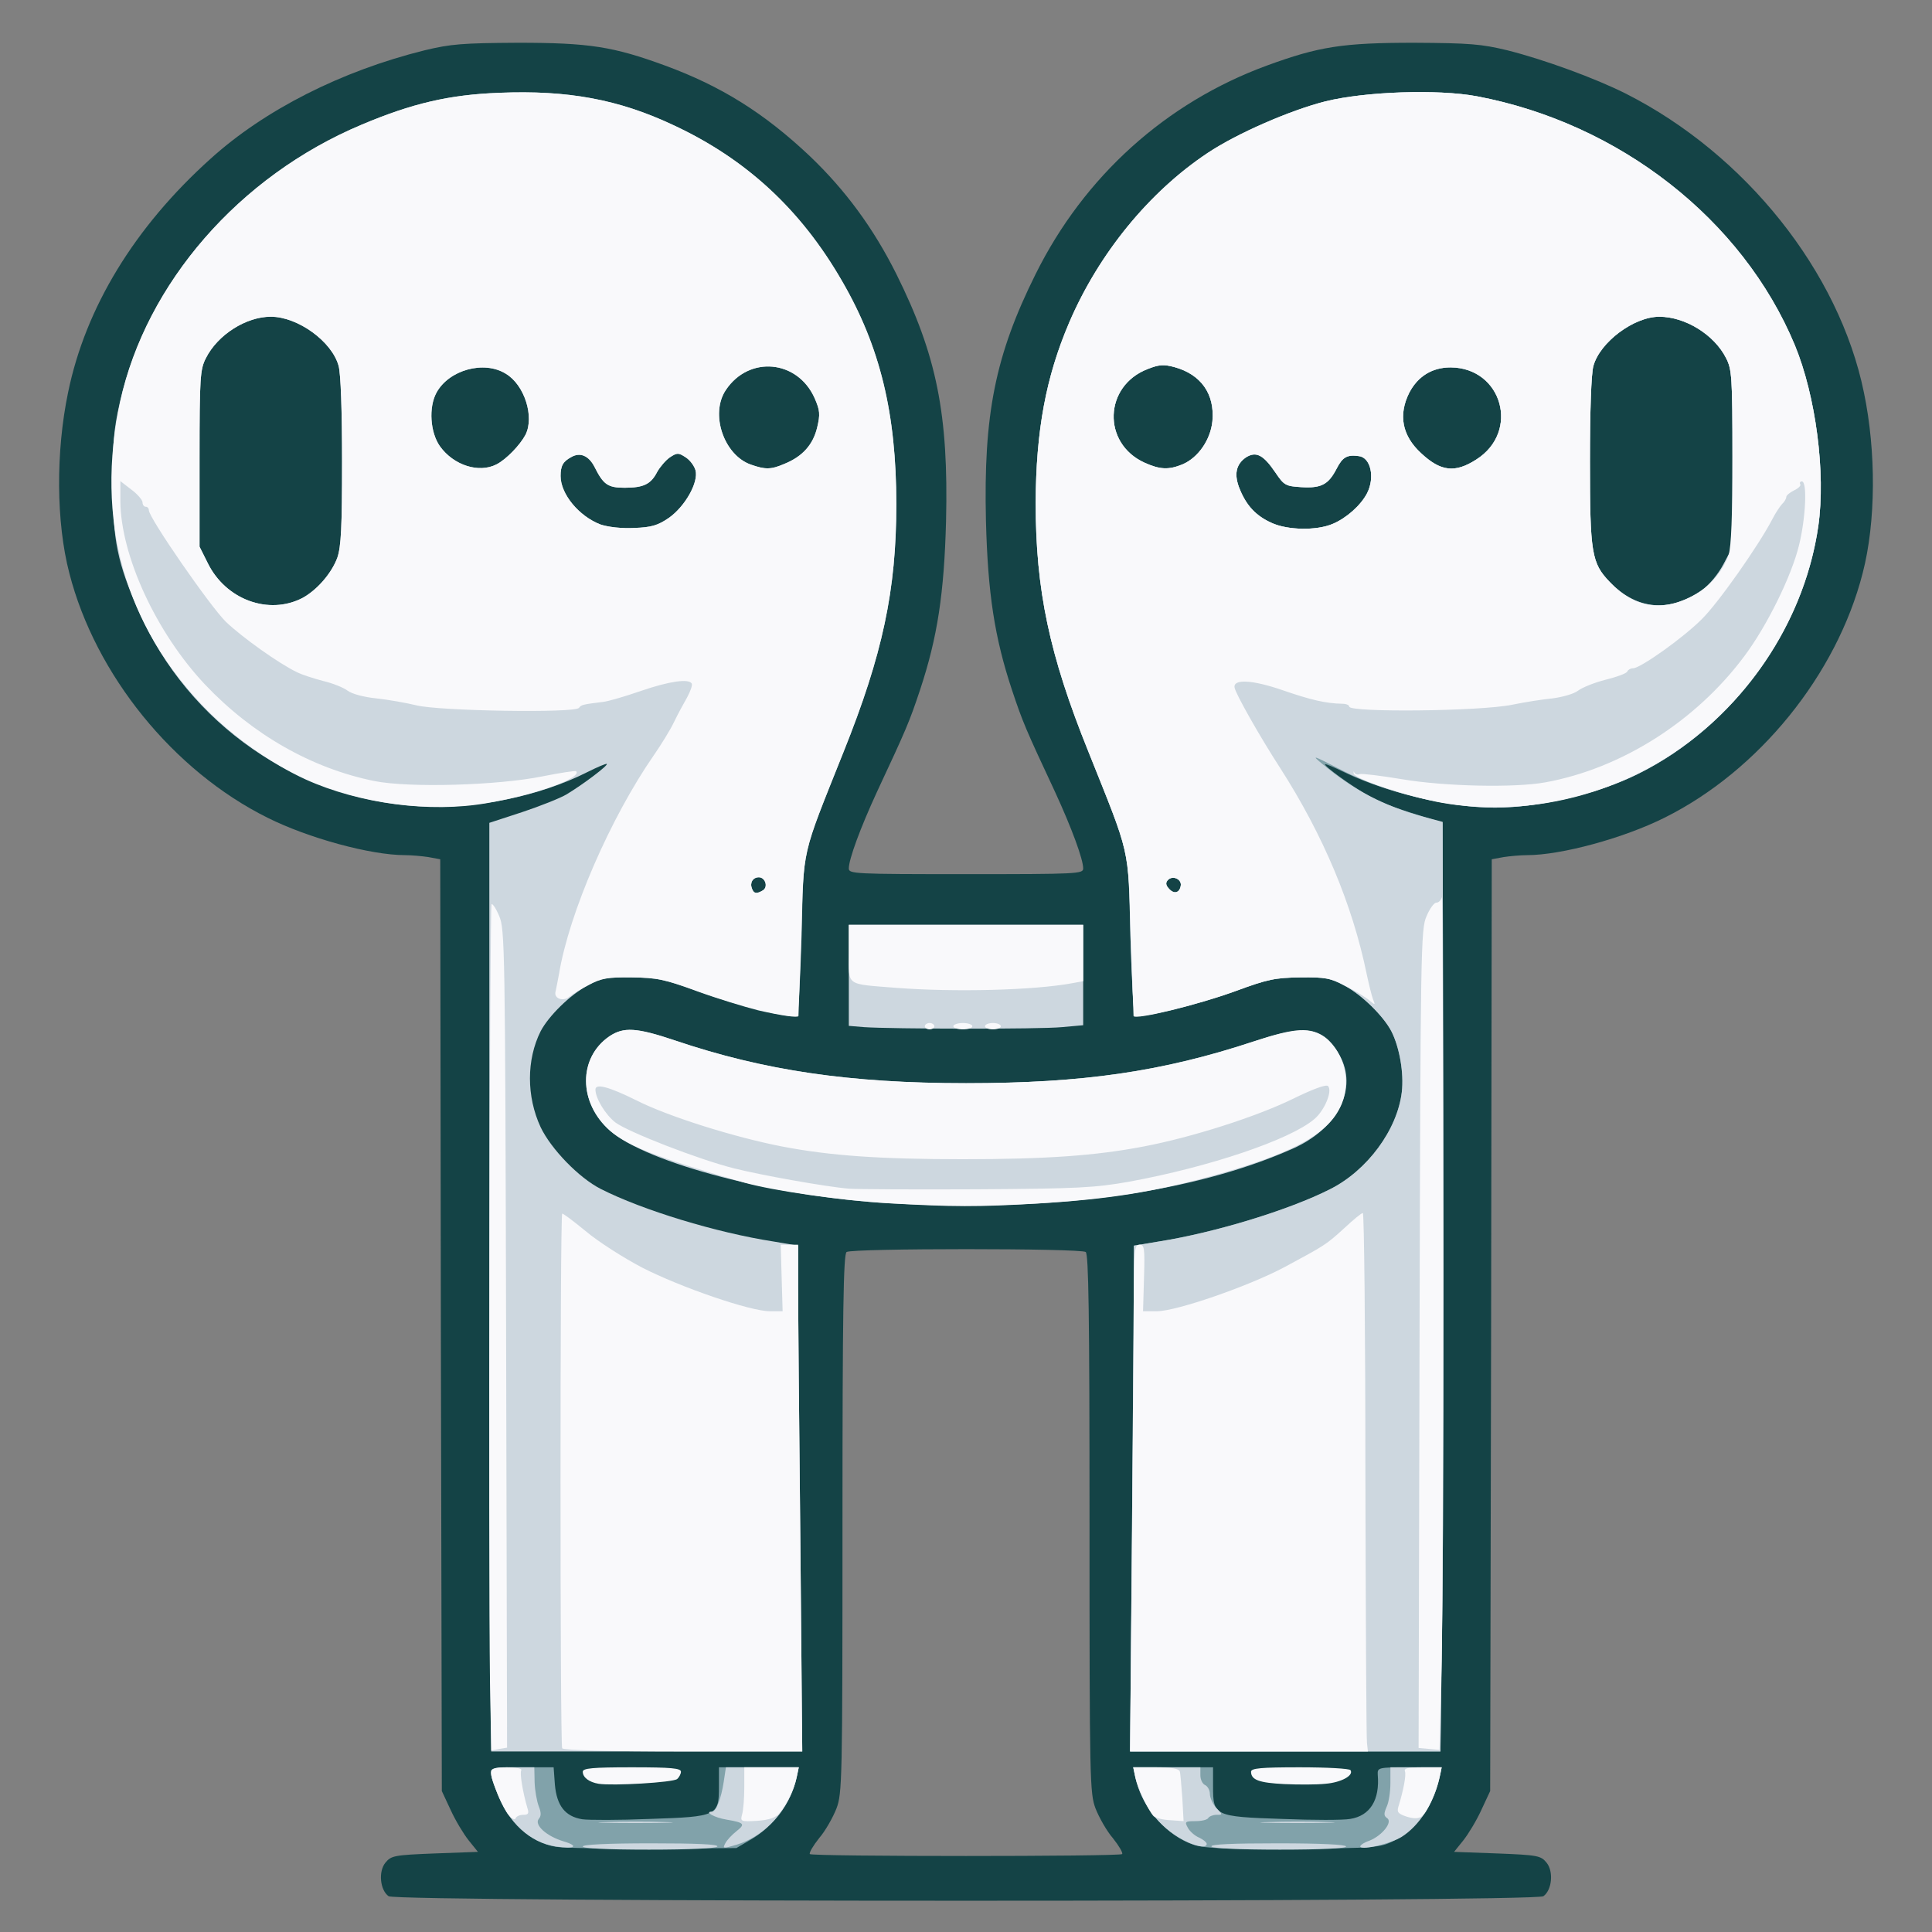 <?xml version="1.0" encoding="utf-8"?>
<!DOCTYPE svg PUBLIC "-//W3C//DTD SVG 1.1//EN" "http://www.w3.org/Graphics/SVG/1.1/DTD/svg11.dtd">
<svg version="1.1" xmlns="http://www.w3.org/2000/svg" width="610px" height="610px" viewBox="0 0 610 610" preserveAspectRatio="xMidYMid meet">
 <rect x="0" y="0" width="610" height="610" fill="#808080" stroke="none"/>
 <g fill="#144346">
  <path d="M122.7 598.7 c-2.7 -1.9 -3.3 -7.8 -1 -10.6 1.8 -2.2 2.8 -2.4 15.5 -2.9 l13.7 -0.5 -2.9 -3.6 c-1.6 -2 -4.2 -6.3 -5.7 -9.6 l-2.8 -6 -0.3 -147.1 -0.2 -147.1 -3.8 -0.7 c-2 -0.3 -5.3 -0.6 -7.3 -0.6 -10.9 0 -30.6 -5.4 -43.4 -11.8 -29.8 -14.8 -54.4 -45.2 -62.6 -77.2 -4.2 -16.1 -4.3 -38.4 -0.4 -57.1 5.5 -26.8 21 -52.2 44.9 -73.7 17.1 -15.5 41.4 -27.8 67.6 -34.3 8.3 -2 11.9 -2.3 29.5 -2.4 22.6 0 30.1 1.2 46.5 7.2 17.7 6.5 31.3 15 45.7 28.6 11.3 10.8 20.1 22.8 27.3 37.2 12.8 25.7 16.5 44.4 15.7 78 -0.6 22.9 -2.7 36.7 -8.2 53.3 -3.4 10.2 -4.3 12.3 -13.6 32.2 -5.3 11.5 -8.9 21.3 -8.9 24.2 0 1.7 1.7 1.8 37 1.8 35.3 0 37 -0.1 37 -1.8 0 -2.9 -3.6 -12.7 -8.9 -24.2 -9.3 -19.9 -10.2 -22 -13.6 -32.2 -5.5 -16.6 -7.6 -30.4 -8.2 -53.3 -0.8 -33.6 2.9 -52.3 15.7 -78 15.3 -30.8 41.1 -54.1 73 -65.8 16.4 -6 23.9 -7.2 46.5 -7.2 17.6 0.1 21.2 0.4 29.5 2.4 11.5 2.9 27.7 8.8 37.4 13.7 37.7 19.1 67.3 56.2 75.1 94.3 3.9 18.7 3.8 41 -0.4 57.1 -8.2 32 -32.8 62.4 -62.6 77.2 -12.8 6.4 -32.5 11.8 -43.4 11.8 -2 0 -5.3 0.3 -7.3 0.6 l-3.8 0.7 -0.2 147.1 -0.3 147.1 -2.8 6 c-1.5 3.3 -4.1 7.6 -5.7 9.6 l-2.9 3.6 13.7 0.5 c12.7 0.5 13.7 0.7 15.5 2.9 2.3 2.8 1.7 8.7 -1 10.6 -2.5 1.9 -362.1 1.9 -364.6 0z m231.6 -13.3 c0.3 -0.4 -1 -2.6 -2.9 -5 -2 -2.3 -4.4 -6.6 -5.5 -9.4 -1.8 -4.8 -1.9 -8.5 -1.9 -89.9 0 -66.7 -0.3 -85.1 -1.2 -85.8 -1.6 -1.2 -73.7 -1.2 -75.5 0 -1 0.6 -1.3 18.9 -1.3 85.7 0 81.5 -0.1 85.2 -1.9 90 -1.1 2.8 -3.5 7.1 -5.5 9.4 -1.9 2.4 -3.2 4.6 -2.9 5 0.8 0.8 97.8 0.8 98.6 0z"/>
 </g>
 <g fill="#81a2aa">
  <path d="M175.5 583.1 c-8.2 -1.4 -15 -7.7 -18.6 -17.2 -3.1 -8 -3.2 -7.9 8 -7.9 l9.9 0 0.4 5.5 c0.6 6.6 3.2 10 8.6 10.9 2 0.3 11.7 0.3 21.4 -0.1 21.4 -0.7 21.8 -1 21.8 -10.3 l0 -6 12.6 0 12.6 0 -0.7 3.3 c-1.7 7.8 -7.2 15.3 -14.4 19.5 l-4.6 2.7 -26.5 0.2 c-14.6 0 -28.3 -0.2 -30.5 -0.6z"/>
  <path d="M377 582.5 c-8.5 -2.7 -16.4 -11.8 -18.5 -21.2 l-0.7 -3.3 12.6 0 12.6 0 0 6 c0 9.3 0.4 9.6 21.8 10.3 9.7 0.4 19.4 0.4 21.5 0 6.3 -1 9.4 -6 8.7 -14 -0.1 -2.2 0.1 -2.3 9.9 -2.3 5.6 0 10.1 0.4 10.1 0.8 0 0.5 -0.7 3.1 -1.5 5.9 -2.1 6.9 -7.4 13.6 -13.2 16.4 -4.6 2.3 -5.7 2.4 -31.8 2.6 -21.2 0.2 -28 -0.1 -31.5 -1.2z"/>
  <path d="M357.4 483.3 c0.3 -38.4 0.6 -74.4 0.6 -79.9 l0 -10.1 7.8 -1.3 c17.8 -2.8 41.3 -10 54.1 -16.5 11.8 -5.9 21.3 -18.8 22.7 -30.7 0.7 -5.9 -0.7 -14.1 -3.3 -19.2 -2.5 -4.8 -9.4 -11.6 -14.8 -14.4 -4.4 -2.4 -6.1 -2.7 -14 -2.6 -8 0.1 -10.3 0.6 -20.4 4.3 -11.8 4.3 -30.6 8.9 -31.8 7.7 -0.4 -0.4 -1 -11.8 -1.4 -25.4 -0.7 -28.2 0.1 -24.5 -13.3 -58 -12.3 -30.5 -16.6 -50.9 -16.6 -78.5 0.1 -22.7 3.2 -39.6 10.6 -56.9 9.3 -21.7 25.2 -41.2 43.7 -53.5 9.3 -6.2 26.1 -13.5 37.2 -16.3 12.5 -3.1 35.5 -3.9 47.8 -1.6 45 8.5 83.9 38.9 100.4 78.6 6.6 16 9.8 40.3 7.4 57.1 -4.7 32.7 -26.8 63.2 -56.6 78.1 -12.7 6.4 -31.3 10.8 -45.5 10.8 -14.2 0 -34.1 -4.7 -47.4 -11.1 -3.3 -1.6 -6.1 -2.8 -6.2 -2.6 -0.5 0.5 8.5 7 13.6 9.9 3.9 2.3 9.3 4.2 20.5 7.6 l3 0.9 0.2 100.9 c0.2 55.5 0 121.5 -0.3 146.7 l-0.6 45.7 -49 0 -49 0 0.6 -69.7z m15.4 -203.6 c0.4 -2.1 -2.5 -3.4 -4 -1.9 -0.8 0.8 -0.8 1.6 0.2 2.7 1.6 1.9 3.4 1.5 3.8 -0.8z m164.6 -93.4 c2.4 -1.7 5.1 -5 6.8 -8.2 l2.8 -5.3 0 -28 c0 -25.7 -0.2 -28.2 -2 -31.7 -3.7 -7.4 -12.9 -13.1 -21.1 -13.1 -8 0 -18.7 8 -20.8 15.5 -0.7 2.4 -1.1 14.3 -1.1 30.1 0 29.1 0.5 32.2 6.3 38.2 8.4 8.8 18.9 9.7 29.1 2.5z m-116.6 -20.9 c4.3 -1.8 8.8 -5.8 10.8 -9.6 2.6 -5 1.2 -11.4 -2.6 -11.8 -3.7 -0.5 -5.1 0.3 -7 4 -2.6 5 -4.8 6.2 -11.2 5.8 -4.9 -0.3 -5.4 -0.6 -8.1 -4.6 -3.8 -5.6 -6.1 -6.8 -9.3 -4.8 -3.2 2.2 -3.9 5.5 -1.9 10.2 2.1 5.1 5.1 8.3 10 10.5 5 2.3 14.2 2.5 19.3 0.3z m-47.4 -18.8 c4.9 -2.1 8.8 -7.7 9.4 -13.6 0.8 -8.6 -3.6 -14.8 -12 -17.1 -3.3 -0.9 -4.9 -0.8 -8.4 0.6 -13.9 5.3 -14.5 23.5 -1 29.6 4.9 2.2 7.6 2.3 12 0.5z m92.7 -1.5 c13.9 -8.8 8.2 -29 -8.1 -29.1 -5.8 0 -10.3 2.8 -13 7.9 -3.6 7.1 -2.3 13.7 3.7 19.2 6.2 5.8 10.7 6.3 17.4 2z"/>
 </g>
 <g fill="#cdd7df">
  <path d="M175.5 583 c-8.1 -1.2 -15 -7.5 -18.6 -17.1 -3 -7.7 -2.9 -7.9 4.9 -7.9 l6.9 0 0.1 4.8 c0.1 2.6 0.7 5.9 1.3 7.5 0.8 2 0.8 3.1 0 4 -1.5 1.9 2.5 5.5 7.9 7.1 5 1.5 3.4 2.5 -2.5 1.6z"/>
  <path d="M184 583 c0 -0.6 7.9 -1 21.6 -1 14.1 0 21.3 0.3 20.9 1 -0.4 0.6 -8.7 1 -21.6 1 -13.3 0 -20.9 -0.4 -20.9 -1z"/>
  <path d="M229 582 c0.5 -1 2.1 -2.7 3.5 -3.8 2.9 -2.3 2.6 -2.7 -3.2 -3.7 -3.7 -0.6 -7.1 -2.5 -4.5 -2.5 1.3 0 2.9 -4.1 3.7 -9.4 l0.7 -4.6 11.5 0 11.5 0 -0.7 3.3 c-2.2 9.9 -9.7 18.3 -18.8 21.1 -4.4 1.3 -4.6 1.3 -3.7 -0.4z"/>
  <path d="M382.5 583 c-0.4 -0.7 6.8 -1 20.9 -1 13.7 0 21.6 0.4 21.6 1 0 0.6 -7.6 1 -20.9 1 -12.9 0 -21.2 -0.4 -21.6 -1z"/>
  <path d="M429.5 583.1 c-0.2 -0.4 1 -1.3 2.8 -1.9 4.1 -1.6 7.6 -6 5.6 -7.2 -1 -0.7 -1 -1.4 -0.1 -3.5 0.7 -1.4 1.2 -4.8 1.2 -7.5 l0 -5 8.1 0 8.1 0 -0.7 3.3 c-1.7 7.9 -6.4 15.2 -12 18.7 -3.5 2.1 -12.2 4.2 -13 3.1z"/>
  <path d="M373.5 580.9 c-7.6 -4 -13.1 -11.3 -15 -19.6 l-0.7 -3.3 10.6 0 10.6 0 0 2.5 c0 1.4 0.7 2.8 1.5 3.1 0.8 0.4 1.5 1.6 1.5 2.8 0 1.2 0.9 3.2 2 4.4 2.1 2.2 2.1 2.2 0.1 2.2 -1.1 0 -2.3 0.5 -2.6 1 -0.3 0.6 -2.2 1 -4.1 1 -3.2 0 -3.4 0.2 -2.4 2 0.6 1.2 2.2 2.6 3.6 3.2 1.3 0.6 2.4 1.5 2.4 2 0 1.4 -3.4 0.9 -7.5 -1.3z"/>
  <path d="M191.3 575.3 c5.4 -0.2 13.9 -0.2 19 0 5.1 0.1 0.7 0.3 -9.8 0.3 -10.4 0 -14.6 -0.2 -9.2 -0.3z"/>
  <path d="M400.3 575.3 c5.4 -0.2 13.9 -0.2 19 0 5.1 0.1 0.7 0.3 -9.8 0.3 -10.4 0 -14.6 -0.2 -9.2 -0.3z"/>
  <path d="M154.8 530.3 c-0.2 -12.6 -0.3 -78.5 -0.3 -146.7 l0 -123.8 10.4 -3.4 c5.7 -1.9 12 -4.4 14 -5.6 5.3 -3.2 13.1 -9.1 12.7 -9.6 -0.2 -0.2 -3 1 -6.2 2.6 -15 7.6 -35.2 11.7 -52.4 10.8 -38.8 -1.9 -73.4 -25.9 -89.2 -61.6 -6.7 -15.2 -8.2 -22.4 -8.2 -40 -0.1 -12.7 0.3 -17.4 2.2 -25.8 8.5 -38 37.6 -71.5 76.3 -87.8 16.1 -6.8 27.8 -9.5 43.5 -10.1 21.7 -0.9 37.8 2.1 55 10.2 23 10.7 40.3 26.7 53.3 49.3 12 20.7 17.1 41.8 17.1 70.4 0 27.1 -4.3 47.4 -16.7 78.3 -13.5 33.7 -12.5 29.5 -13.2 57.7 -0.4 13.6 -1 25 -1.4 25.4 -1.2 1.3 -17.9 -2.8 -30.7 -7.4 -11.1 -4 -13.5 -4.5 -21.5 -4.6 -7.9 -0.1 -9.6 0.2 -14 2.6 -5.4 2.8 -12.3 9.6 -14.8 14.4 -4.5 9 -4.5 20.6 0 30.3 3.3 6.9 12.1 16 19 19.5 13.2 6.7 36.5 13.8 54.6 16.6 l7.7 1.3 0 13.1 c0 7.2 0.3 43.1 0.7 79.9 l0.6 66.7 -49.1 0 -49.1 0 -0.3 -22.7z m86.1 -249.2 c1.7 -1.1 0.7 -4.1 -1.3 -4.1 -1.9 0 -2.9 1.7 -2.2 3.5 0.6 1.7 1.5 1.8 3.5 0.6z m-145.4 -92.3 c4.6 -2.5 9.2 -7.8 11 -12.7 1.2 -3.5 1.5 -9.5 1.5 -30.5 0 -15.7 -0.4 -27.7 -1.1 -30.1 -2.1 -7.7 -12.9 -15.5 -21.4 -15.5 -7.8 0 -16.8 5.7 -20.5 13.1 -1.8 3.5 -2 6 -2 31.7 l0 27.8 2.6 5.2 c5.7 11.6 19.3 16.5 29.9 11z m115.7 -25.3 c5.1 -3.6 9.4 -11.2 8.4 -15 -0.4 -1.4 -1.7 -3.2 -3.1 -4.1 -2.3 -1.5 -2.7 -1.5 -5 0 -1.3 0.9 -3.1 3 -4 4.6 -2 3.9 -4.3 5 -10.3 5 -5.3 0 -6.7 -1 -9.5 -6.6 -1.8 -3.5 -4.5 -4.7 -7.3 -3.1 -2.6 1.4 -3.4 2.7 -3.4 6 0 5.7 5.8 12.7 12.6 15.3 2.4 0.8 6.6 1.3 10.6 1.1 5.5 -0.2 7.5 -0.8 11 -3.2z m-54.4 -16.9 c3.1 -1.6 7.4 -6.1 9.1 -9.3 2.9 -5.7 -0.3 -15.8 -6.2 -19.3 -6.9 -4.3 -18 -1.2 -21.9 6 -2.5 4.6 -2 12.5 1.1 16.9 4.3 6 12.3 8.6 17.9 5.7z m91 -0.2 c5.6 -2.3 8.9 -6 10.2 -11.4 1 -4.2 0.9 -5.4 -0.8 -9.3 -5.4 -12.1 -20.7 -13.5 -28 -2.6 -5.1 7.5 -0.7 20.6 7.9 23.6 4.6 1.6 6.3 1.6 10.7 -0.3z"/>
  <path d="M357.4 483.3 c0.3 -38.4 0.6 -74.4 0.6 -79.9 l0 -10.1 7.8 -1.3 c17.8 -2.8 41.3 -10 54.1 -16.5 11.8 -5.9 21.3 -18.8 22.7 -30.7 0.7 -5.9 -0.7 -14.1 -3.3 -19.2 -2.5 -4.8 -9.4 -11.6 -14.8 -14.4 -4.4 -2.4 -6.1 -2.7 -14 -2.6 -8 0.1 -10.3 0.6 -20.4 4.3 -11.8 4.3 -30.6 8.9 -31.8 7.7 -0.4 -0.4 -1 -11.8 -1.4 -25.4 -0.7 -28.2 0.1 -24.5 -13.3 -58 -12.3 -30.5 -16.6 -50.9 -16.6 -78.5 0.1 -22.7 3.2 -39.6 10.6 -56.9 9.3 -21.7 25.2 -41.2 43.7 -53.5 9.3 -6.2 26.1 -13.5 37.2 -16.3 12.5 -3.1 35.5 -3.9 47.8 -1.6 45 8.5 83.9 38.9 100.4 78.6 6.6 16 9.8 40.3 7.4 57.1 -4.7 32.7 -26.8 63.2 -56.6 78.1 -12.7 6.4 -31.3 10.8 -45.5 10.8 -15 0 -35.1 -4.9 -48.5 -11.9 -9.3 -4.8 -9.5 -4.8 -6 -1.9 10 8.3 19.3 13.2 32 16.7 l6 1.6 0.2 101 c0.2 55.6 0 121.6 -0.3 146.8 l-0.6 45.7 -49 0 -49 0 0.6 -69.7z m15.4 -203.6 c0.4 -2.1 -2.5 -3.4 -4 -1.9 -0.8 0.8 -0.8 1.6 0.2 2.7 1.6 1.9 3.4 1.5 3.8 -0.8z m164.6 -93.4 c2.4 -1.7 5.1 -5 6.8 -8.2 l2.8 -5.3 0 -28 c0 -25.7 -0.2 -28.2 -2 -31.7 -3.7 -7.4 -12.9 -13.1 -21.1 -13.1 -8 0 -18.7 8 -20.8 15.5 -0.7 2.4 -1.1 14.3 -1.1 30.1 0 29.1 0.5 32.2 6.3 38.2 8.4 8.8 18.9 9.7 29.1 2.5z m-116.6 -20.9 c4.3 -1.8 8.8 -5.8 10.8 -9.6 2.6 -5 1.2 -11.4 -2.6 -11.8 -3.7 -0.5 -5.1 0.3 -7 4 -2.6 5 -4.8 6.2 -11.2 5.8 -4.9 -0.3 -5.4 -0.6 -8.1 -4.6 -3.8 -5.6 -6.1 -6.8 -9.3 -4.8 -3.2 2.2 -3.9 5.5 -1.9 10.2 2.1 5.1 5.1 8.3 10 10.5 5 2.3 14.2 2.5 19.3 0.3z m-47.4 -18.8 c4.9 -2.1 8.8 -7.7 9.4 -13.6 0.8 -8.6 -3.6 -14.8 -12 -17.1 -3.3 -0.9 -4.9 -0.8 -8.4 0.6 -13.9 5.3 -14.5 23.5 -1 29.6 4.9 2.2 7.6 2.3 12 0.5z m92.7 -1.5 c13.9 -8.8 8.2 -29 -8.1 -29.1 -5.8 0 -10.3 2.8 -13 7.9 -3.6 7.1 -2.3 13.7 3.7 19.2 6.2 5.8 10.7 6.3 17.4 2z"/>
  <path d="M280.8 379.9 c-35.9 -2 -76.4 -12.6 -88.2 -22.9 -10 -8.8 -10.1 -23 -0.2 -29.8 4.5 -3 8.5 -2.8 20.7 1.3 28.1 9.5 55.1 13.5 91.9 13.5 36.8 0 61.9 -3.6 90.9 -13.2 16.7 -5.5 21.9 -4.6 27 4.3 6 10.5 -0.5 23.3 -14.8 29.6 -31.7 14.1 -76.5 20.1 -127.3 17.2z"/>
  <path d="M272.8 324.3 l-4.8 -0.4 0 -16 0 -15.9 37 0 37 0 0 15.9 0 15.8 -6.7 0.6 c-7 0.7 -54 0.6 -62.5 0z"/>
 </g>
 <g fill="#f9f9fb">
  <path d="M160.7 573.2 c-1.9 -2.1 -5.7 -11.2 -5.7 -13.7 0 -1.1 1.2 -1.5 5.1 -1.5 2.7 0 4.8 0.4 4.5 0.9 -0.6 0.8 0.5 7.1 1.9 11.9 0.6 1.8 0.3 2.2 -1.3 2.2 -1.1 0 -2.2 0.5 -2.4 1.1 -0.2 0.6 -1.1 0.2 -2.1 -0.9z"/>
  <path d="M234.3 572.9 c0.4 -1.3 0.7 -5.2 0.7 -8.6 l0 -6.3 8.6 0 8.6 0 -0.7 3.3 c-0.8 3.7 -3 8.3 -5.4 11.2 -1.2 1.4 -3.1 2.1 -7 2.4 -5.2 0.3 -5.4 0.2 -4.8 -2z"/>
  <path d="M364.2 573.4 c-1.7 -1.9 -4.9 -8.7 -5.7 -12.1 l-0.7 -3.3 7.2 0 c4.8 0 7.2 0.4 7.5 1.3 0.2 0.6 0.5 4.5 0.8 8.4 l0.4 7.3 -4.2 -0.3 c-2.3 -0.1 -4.7 -0.7 -5.3 -1.3z"/>
  <path d="M444.2 573.6 c-2.7 -0.9 -3.2 -1.4 -2.7 -3.1 1.7 -5.5 2.5 -10 2.1 -11.2 -0.4 -1 0.9 -1.3 5.5 -1.3 l6.1 0 -0.7 3.3 c-1 4.5 -3.9 11 -5.6 12.2 -1 0.7 -2.4 0.8 -4.7 0.1z"/>
  <path d="M189 563.2 c-3 -0.5 -5 -2 -5 -3.8 0 -1.1 3 -1.4 15.5 -1.4 12.5 0 15.5 0.3 15.5 1.4 0 0.7 -0.6 1.8 -1.2 2.3 -1.3 1.1 -20.4 2.2 -24.8 1.5z"/>
  <path d="M405.5 563.3 c-7.9 -0.4 -10.5 -1.3 -10.5 -3.9 0 -1.1 3 -1.4 15.4 -1.4 8.5 0 15.7 0.4 16 0.9 1.1 1.7 -3 3.9 -7.9 4.3 -2.7 0.3 -8.6 0.3 -13 0.1z"/>
  <path d="M154.7 530.1 c-0.5 -36.2 -0.1 -244 0.5 -244.6 0.3 -0.3 1.4 1.3 2.4 3.7 1.8 4.1 1.9 9.7 2.2 133.4 l0.3 129.2 -2.5 0.4 -2.5 0.5 -0.4 -22.6z"/>
  <path d="M177.5 552 c-0.7 -1.1 -0.7 -168.1 0 -168.8 0.2 -0.2 3.5 2.3 7.4 5.5 3.9 3.3 11.9 8.4 17.8 11.5 12.3 6.3 34.2 13.8 40.3 13.8 l4.1 0 -0.3 -10.5 -0.3 -10.5 2.8 0 2.7 0 0 13.3 c0 7.2 0.3 43.2 0.7 80 l0.6 66.7 -37.6 0 c-23.4 0 -37.8 -0.4 -38.2 -1z"/>
  <path d="M357.4 489.8 c0.3 -34.8 0.6 -70.8 0.6 -80 0 -15.3 0.2 -16.8 1.8 -16.8 1.5 0 1.7 1 1.4 10.5 l-0.3 10.5 4.4 0 c6.1 0 29 -7.9 40.4 -14 12.6 -6.8 12.9 -6.9 18.7 -12.2 2.8 -2.6 5.4 -4.8 5.9 -4.8 0.4 0 0.8 37 0.8 82.3 0.1 45.2 0.3 83.4 0.5 85 l0.3 2.7 -37.6 0 -37.5 0 0.6 -63.2z"/>
  <path d="M451.2 552.2 l-3.3 -0.3 0.3 -129.2 c0.3 -123.4 0.4 -129.4 2.2 -133.4 1 -2.4 2.4 -4.3 3.1 -4.3 0.8 0 1.5 -0.8 1.7 -1.7 0.6 -3.4 0.6 212.3 0 240.7 l-0.7 28.5 -3.3 -0.3z"/>
  <path d="M280.3 379.9 c-15 -0.9 -36 -3.9 -45.3 -6.5 -27.2 -7.8 -36.7 -11.5 -42.4 -16.4 -10 -8.8 -10.1 -23 -0.2 -29.8 4.5 -3 8.5 -2.8 20.7 1.3 28.1 9.5 55.1 13.5 91.9 13.5 36.8 0 61.9 -3.6 90.9 -13.2 13.3 -4.4 17.8 -4.6 22.5 -1.2 6.3 4.8 8.5 14.8 4.6 22.3 -4.2 8.4 -15.2 14.3 -39 21 -19.9 5.5 -33.4 7.7 -56.5 9.1 -18.9 1.1 -26.4 1.1 -47.2 -0.1z m76.2 -6.8 c25.2 -4.6 50.7 -13.2 58.4 -19.7 3.3 -2.7 5.9 -9 4.4 -10.5 -0.6 -0.6 -4.9 1 -11.2 4.1 -11.5 5.6 -31.8 12.1 -47.1 15 -15.1 2.9 -30.9 4 -57 4 -26.1 0 -41.9 -1.1 -57 -4 -15 -2.9 -36.1 -9.5 -46.1 -14.6 -8.7 -4.3 -12.9 -5.4 -12.9 -3.4 0 2.8 3.2 8 6.3 10.4 4 3 26.3 11.7 37.5 14.5 8.3 2.1 28.9 5.8 36.2 6.4 2.5 0.2 20.7 0.3 40.5 0.2 32 -0.2 37.3 -0.5 48 -2.4z"/>
  <path d="M292 324 c0 -0.5 0.7 -1 1.5 -1 0.8 0 1.5 0.5 1.5 1 0 0.6 -0.7 1 -1.5 1 -0.8 0 -1.5 -0.4 -1.5 -1z"/>
  <path d="M301 324 c0 -0.5 1.4 -1 3 -1 1.7 0 3 0.5 3 1 0 0.6 -1.3 1 -3 1 -1.6 0 -3 -0.4 -3 -1z"/>
  <path d="M311 324 c0 -0.5 1.1 -1 2.5 -1 1.4 0 2.5 0.5 2.5 1 0 0.6 -1.1 1 -2.5 1 -1.4 0 -2.5 -0.4 -2.5 -1z"/>
  <path d="M239.4 319 c-4.4 -1.1 -13.2 -3.8 -19.5 -6.1 -10.1 -3.7 -12.4 -4.2 -20.4 -4.3 -7.6 -0.1 -9.7 0.3 -13.5 2.3 -2.5 1.3 -5.2 3 -6.1 3.7 -2 1.8 -5.1 0.7 -4.5 -1.5 0.2 -0.9 0.7 -3.4 1.1 -5.6 3.2 -19.3 16.2 -49.2 29.9 -69 2.3 -3.3 5.2 -8 6.4 -10.5 1.2 -2.5 3.1 -6 4.2 -7.9 1 -1.9 1.7 -3.8 1.4 -4.3 -1 -1.6 -7.1 -0.7 -15.9 2.3 -4.9 1.7 -10.3 3.3 -12 3.5 -6.4 0.8 -7 0.9 -7.7 1.9 -1.2 1.7 -44.2 1 -51.3 -0.8 -3.3 -0.8 -9 -1.8 -12.7 -2.2 -4 -0.4 -7.6 -1.4 -9 -2.4 -1.3 -1 -4.8 -2.4 -7.8 -3.1 -3 -0.8 -6.8 -2 -8.3 -2.8 -5.5 -2.6 -17.3 -11 -22.4 -15.9 -4.9 -4.8 -24.3 -32.8 -24.3 -35.2 0 -0.6 -0.4 -1.1 -1 -1.1 -0.5 0 -1 -0.6 -1 -1.4 0 -0.7 -1.6 -2.6 -3.5 -4 l-3.5 -2.7 0 6.3 c0.1 17.2 11.3 41.6 26.8 58 14.9 15.7 33.6 26.4 53.4 30.4 11 2.2 39 1.4 53.2 -1.5 5.5 -1.1 10.2 -1.8 10.5 -1.6 2 2.1 -12.9 7.5 -28.3 10.1 -17.7 3.1 -40.1 0.2 -57.1 -7.5 -10.7 -4.9 -22.5 -13.2 -31.2 -22 -26 -26.4 -35.4 -60 -27.3 -97.5 8.1 -37.1 37.6 -71 76.1 -87.2 16.1 -6.8 27.8 -9.5 43.5 -10.1 21.7 -0.9 37.8 2.1 55 10.2 23 10.7 40.3 26.7 53.3 49.3 12 20.7 17.1 41.8 17.1 70.4 0 27.1 -4.3 47.4 -16.7 78.3 -13.4 33.7 -12.5 29.5 -13.3 58 -0.5 13.8 -0.9 25.1 -0.9 25.3 -0.2 0.6 -5.3 -0.1 -12.7 -1.8z m1.5 -37.9 c1.7 -1.1 0.7 -4.1 -1.3 -4.1 -1.9 0 -2.9 1.7 -2.2 3.5 0.6 1.7 1.5 1.8 3.5 0.6z m-145.4 -92.3 c4.6 -2.5 9.2 -7.8 11 -12.7 1.2 -3.5 1.5 -9.5 1.5 -30.5 0 -15.7 -0.4 -27.7 -1.1 -30.1 -2.1 -7.7 -12.9 -15.5 -21.4 -15.5 -7.8 0 -16.8 5.7 -20.5 13.1 -1.8 3.5 -2 6 -2 31.7 l0 27.8 2.6 5.2 c5.7 11.6 19.3 16.5 29.9 11z m115.7 -25.3 c5.1 -3.6 9.4 -11.2 8.4 -15 -0.4 -1.4 -1.7 -3.2 -3.1 -4.1 -2.3 -1.5 -2.7 -1.5 -5 0 -1.3 0.9 -3.1 3 -4 4.6 -2 3.9 -4.3 5 -10.3 5 -5.3 0 -6.7 -1 -9.5 -6.6 -1.8 -3.5 -4.5 -4.7 -7.3 -3.1 -2.6 1.4 -3.4 2.7 -3.4 6 0 5.7 5.8 12.7 12.6 15.3 2.4 0.8 6.6 1.3 10.6 1.1 5.5 -0.2 7.5 -0.8 11 -3.2z m-54.4 -16.9 c3.1 -1.6 7.4 -6.1 9.1 -9.3 2.9 -5.7 -0.3 -15.8 -6.2 -19.3 -6.9 -4.3 -18 -1.2 -21.9 6 -2.5 4.6 -2 12.5 1.1 16.9 4.3 6 12.3 8.6 17.9 5.7z m91 -0.2 c5.6 -2.3 8.9 -6 10.2 -11.4 1 -4.2 0.9 -5.4 -0.8 -9.3 -5.4 -12.1 -20.7 -13.5 -28 -2.6 -5.1 7.5 -0.7 20.6 7.9 23.6 4.6 1.6 6.3 1.6 10.7 -0.3z"/>
  <path d="M357.9 320.8 c0 -0.2 -0.4 -11.5 -0.9 -25.3 -0.8 -28.5 0 -24.8 -13.4 -58.3 -12.3 -30.5 -16.6 -50.9 -16.6 -78.5 0.1 -22.7 3.2 -39.6 10.6 -56.9 9.3 -21.7 25.2 -41.2 43.7 -53.5 9.3 -6.2 26.1 -13.5 37.2 -16.3 12.5 -3.1 35.5 -3.9 47.8 -1.6 45 8.5 83.9 38.9 100.4 78.6 6.6 16 9.8 40.3 7.4 57.1 -4.1 28.5 -21 55 -45.6 71.6 -21.3 14.3 -48.1 20.1 -73.1 15.8 -10.7 -1.9 -27.7 -7.5 -28 -9.3 -0.1 -0.7 0 -0.8 0.2 -0.3 0.3 0.6 1.1 0.8 1.7 0.5 0.7 -0.2 6.6 0.5 13.2 1.6 13.4 2.3 35.7 2.8 45.5 1 24 -4.4 47.5 -19.3 62.8 -39.9 7.1 -9.5 14.8 -25.1 17.2 -34.9 2.1 -8.4 2.7 -20.2 0.9 -20.2 -0.5 0 -0.8 0.4 -0.5 0.9 0.3 0.4 -0.6 1.3 -1.9 1.9 -1.4 0.7 -2.5 1.6 -2.5 2.1 0 0.5 -0.6 1.6 -1.4 2.3 -0.7 0.8 -2.1 2.9 -3 4.7 -4.3 8.3 -17.3 26.8 -22.4 31.7 -5.9 5.9 -19.3 15.4 -21.6 15.4 -0.8 0 -1.6 0.5 -1.8 1 -0.2 0.6 -3.2 1.7 -6.8 2.6 -3.6 0.9 -7.5 2.5 -8.8 3.5 -1.3 1 -4.9 2 -8 2.4 -3.1 0.3 -8.8 1.2 -12.7 2 -10.1 2.1 -51.5 2.5 -51.5 0.6 0 -0.5 -1 -0.9 -2.2 -0.9 -5.2 -0.1 -9.9 -1.2 -18.6 -4.2 -9.8 -3.4 -15.9 -3.7 -15.4 -0.9 0.3 1.9 7.8 15.2 14.4 25.4 13.6 21.2 22.8 43.1 27.3 65 0.7 3.3 1.6 6.9 2 8 0.8 1.9 0.7 1.9 -1.1 0.4 -1 -0.9 -4.4 -3 -7.4 -4.5 -4.9 -2.6 -6.4 -2.9 -14.5 -2.8 -7.9 0.1 -10.3 0.6 -20.3 4.3 -12.3 4.5 -31.8 9.2 -32.3 7.9z m14.9 -41.1 c0.4 -2.1 -2.5 -3.4 -4 -1.9 -0.8 0.8 -0.8 1.6 0.2 2.7 1.6 1.9 3.4 1.5 3.8 -0.8z m162.8 -92.2 c4.6 -2.7 8.5 -7.4 10.2 -12.4 0.8 -2.3 1.2 -12.5 1.2 -30.8 0 -25.2 -0.2 -27.7 -2 -31.2 -3.7 -7.4 -12.9 -13.1 -21.1 -13.1 -8 0 -18.7 8 -20.8 15.5 -0.7 2.4 -1.1 14.3 -1.1 30.1 0 29.1 0.5 32.2 6.3 38.2 8 8.4 17 9.6 27.3 3.7z m-114.8 -22.1 c4.3 -1.8 8.8 -5.8 10.8 -9.6 2.6 -5 1.2 -11.4 -2.6 -11.8 -3.7 -0.5 -5.1 0.3 -7 4 -2.6 5 -4.8 6.2 -11.2 5.8 -4.9 -0.3 -5.4 -0.6 -8.1 -4.6 -3.8 -5.6 -6.1 -6.8 -9.3 -4.8 -3.2 2.2 -3.9 5.5 -1.9 10.2 2.1 5.1 5.1 8.3 10 10.5 5 2.3 14.2 2.5 19.3 0.3z m-47.4 -18.8 c4.9 -2.1 8.8 -7.7 9.4 -13.6 0.8 -8.6 -3.6 -14.8 -12 -17.1 -3.3 -0.9 -4.9 -0.8 -8.4 0.6 -13.9 5.3 -14.5 23.5 -1 29.6 4.9 2.2 7.6 2.3 12 0.5z m92.7 -1.5 c13.9 -8.8 8.2 -29 -8.1 -29.1 -5.8 0 -10.3 2.8 -13 7.9 -3.6 7.1 -2.3 13.7 3.7 19.2 6.2 5.8 10.7 6.3 17.4 2z"/>
  <path d="M283 311.9 c-16.2 -1.3 -15 -0.4 -15 -10.9 l0 -9 37 0 37 0 0 8.9 0 8.9 -3.3 0.6 c-12.2 2.3 -37.4 2.9 -55.7 1.5z"/>
 </g>
</svg>
